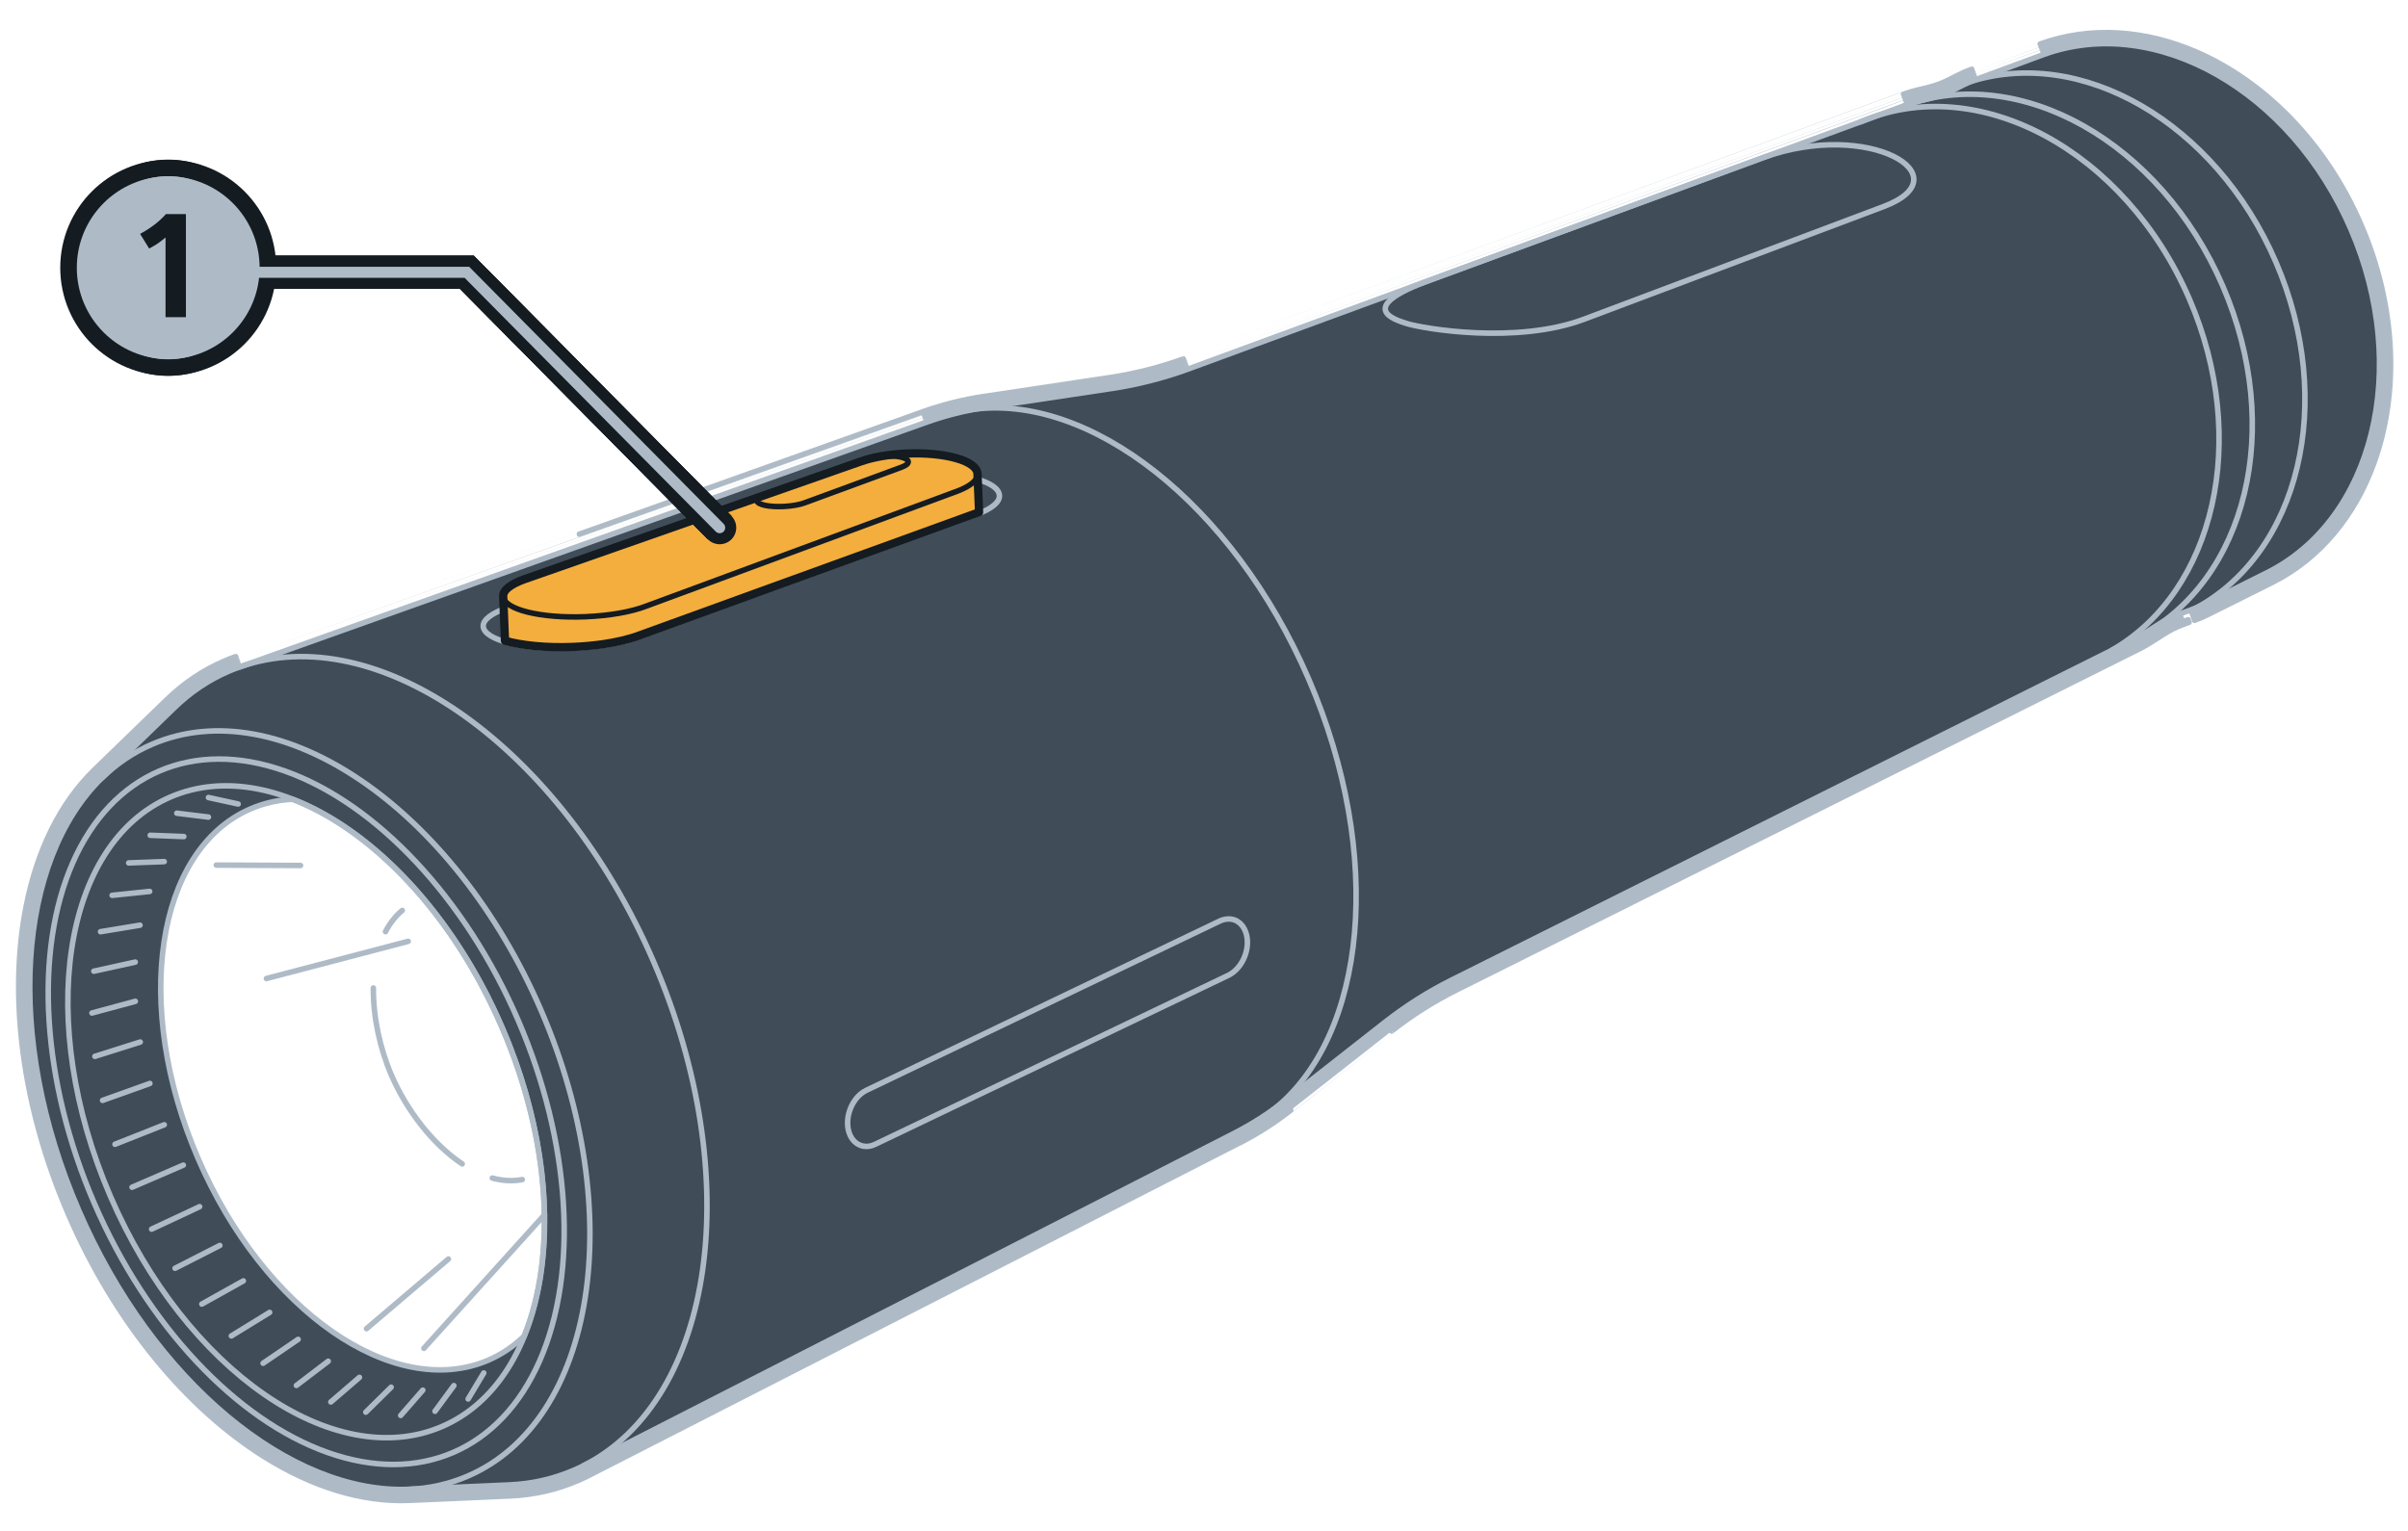 <?xml version="1.0" encoding="UTF-8"?><svg xmlns="http://www.w3.org/2000/svg" width="218" height="138.634" viewBox="0 0 218 138.634"><g id="uuid-a68887ed-51e4-4288-966e-68279f1d60cc"><path d="m212.833,20.762c-5.43-12.59-17.68-19.48-27.78-15.84l-6.21,2.29c-.39.14-.76.3-1.13.49l-.73.37c-.73.38-1.5.66-2.3.85l-.84.2c-.4.1-.79.21-1.17.35l-65.2,23.98c-2.2.79-4.47,1.37-6.78,1.72l-11.58,1.74c-1.77.27-3.51.71-5.2,1.31l-62.25,22.19c-.32.11-.65.24-.97.38-1.84.79-3.48,1.91-4.92,3.31l-6.53,6.33c-7.69,7.47-8.88,23.52-2.13,39.14,6.74,15.63,19.24,25.78,29.94,25.3l9.09-.4c2-.09,3.94-.52,5.79-1.32.32-.13.63-.28.94-.44l58.84-30.07c1.6-.82,3.11-1.78,4.52-2.89l9.14-7.17c1.89-1.48,3.92-2.77,6.07-3.84l61.88-30.92c.34-.18.68-.37,1-.58l.94-.6c.65-.43,1.34-.77,2.07-1.04l1.01-.37c.37-.13.72-.28,1.07-.46l5.89-2.94c9.57-4.84,12.96-18.49,7.53-31.07ZM47.453,120.992c-.94.92-2.02,1.65-3.23,2.18-8.58,3.69-20.35-4.48-26.29-18.26-5.96-13.8-3.83-27.96,4.75-31.66,1.21-.52,2.49-.81,3.81-.87,7.24,2.8,14.52,10.37,18.95,20.65,4.44,10.27,4.93,20.74,2.01,27.96Z" style="fill:#404d59; stroke-width:0px;"/><g id="uuid-2f694cd1-ac0b-4811-823f-6b8294d4aae8"><path d="m213.751,20.366c-3.205-7.431-8.736-12.976-14.9-15.647-4.59-1.988-9.554-2.389-14.144-.735,0,0-6.21,2.29-6.202,2.287-.43.154-.84.332-1.244.539,0,0-.73.37-.74.375-.652.34-1.344.592-2.07.764,0,0-.84.2-.851.203-.417.104-.846.224-1.273.382,0,0-65.2,23.98-65.193,23.977-2.141.769-4.348,1.332-6.591,1.672,0,0-11.58,1.74-11.582,1.74-1.834.28-3.635.735-5.385,1.357,0,0-62.25,22.19-62.239,22.186-.348.12-.703.26-1.039.407-1.959.841-3.7,2.032-5.221,3.511,0,0-6.53,6.33-6.531,6.331-3.114,3.025-5.176,7.325-6.166,12.314-1.606,8.09-.426,18.124,3.815,27.939,4.238,9.829,10.74,17.578,17.734,21.957,4.305,2.695,8.841,4.14,13.169,3.946,0,0,9.09-.4,9.091-.4,2.116-.095,4.176-.551,6.121-1.393.359-.146.698-.311,1.019-.476,0,0,58.84-30.07,58.841-30.071,1.655-.848,3.22-1.843,4.681-2.993,0,0,9.14-7.17,9.139-7.169,1.838-1.44,3.811-2.693,5.9-3.733,0,0,61.88-30.92,61.901-30.931.351-.186.723-.393,1.07-.621,0,0,.94-.6.954-.609.58-.383,1.2-.69,1.862-.935,0,0,1.01-.37.997-.365.412-.145.804-.313,1.185-.509,0,0,5.89-2.94,5.895-2.942,4.34-2.195,7.451-6.077,9.152-10.775,2.289-6.319,2.051-14.154-1.156-21.584Z" style="fill:none; stroke:#aebbc7; stroke-linecap:round; stroke-linejoin:round; stroke-width:.5px;"/><path d="m213.522,20.465c-3.182-7.378-8.67-12.874-14.77-15.517-4.541-1.967-9.438-2.359-13.958-.73,0,0-6.21,2.29-6.204,2.288-.42.151-.82.324-1.216.527,0,0-.73.37-.737.374-.672.35-1.383.609-2.127.786,0,0-.84.2-.848.202-.413.103-.832.221-1.247.374,0,0-65.2,23.98-65.195,23.978-2.155.774-4.378,1.342-6.638,1.684,0,0-11.58,1.74-11.582,1.74-1.818.277-3.604.729-5.339,1.345,0,0-62.25,22.19-62.242,22.187-.341.117-.69.255-1.022.4-1.929.828-3.645,2.002-5.146,3.461,0,0-6.53,6.33-6.531,6.331-3.069,2.981-5.112,7.23-6.095,12.183-1.595,8.033-.426,18.015,3.799,27.792,4.222,9.791,10.693,17.496,17.637,21.844,4.274,2.676,8.76,4.099,13.025,3.908,0,0,9.09-.4,9.091-.4,2.087-.094,4.117-.543,6.039-1.374.349-.142.681-.303.999-.467,0,0,58.84-30.07,58.841-30.07,1.641-.841,3.192-1.827,4.641-2.967,0,0,9.14-7.17,9.14-7.17,1.851-1.45,3.838-2.712,5.943-3.76,0,0,61.88-30.92,61.896-30.928.348-.184.712-.387,1.053-.611,0,0,.94-.6.95-.607.597-.395,1.235-.71,1.914-.961,0,0,1.01-.37,1.001-.367.402-.141.783-.305,1.156-.497,0,0,5.89-2.94,5.894-2.942,4.275-2.162,7.347-5.989,9.03-10.637,2.265-6.253,2.034-14.023-1.15-21.399Z" style="fill:none; stroke:#aebbc7; stroke-linecap:round; stroke-linejoin:round; stroke-width:.5px;"/><path d="m213.292,20.564c-3.159-7.325-8.603-12.771-14.64-15.386-4.492-1.946-9.323-2.328-13.772-.725,0,0-6.21,2.29-6.206,2.289-.41.147-.8.316-1.187.515,0,0-.73.37-.735.372-.691.36-1.422.626-2.185.807,0,0-.84.2-.846.201-.409.102-.818.217-1.221.366,0,0-65.2,23.98-65.196,23.979-2.17.779-4.409,1.351-6.685,1.696,0,0-11.58,1.74-11.581,1.74-1.802.275-3.573.723-5.292,1.333,0,0-62.25,22.19-62.245,22.188-.334.115-.677.25-1.005.393-1.9.816-3.59,1.971-5.071,3.41,0,0-6.53,6.33-6.53,6.33-3.024,2.937-5.048,7.136-6.024,12.053-1.583,7.975-.425,17.905,3.784,27.644,4.205,9.752,10.646,17.415,17.54,21.731,4.243,2.656,8.679,4.059,12.881,3.87,0,0,9.09-.4,9.091-.4,2.058-.093,4.058-.535,5.956-1.356.339-.138.664-.295.979-.458,0,0,58.84-30.07,58.841-30.07,1.627-.834,3.165-1.811,4.601-2.942,0,0,9.14-7.17,9.14-7.17,1.864-1.46,3.866-2.732,5.985-3.786,0,0,61.88-30.92,61.89-30.925.346-.183.701-.381,1.035-.6,0,0,.94-.6.947-.604.615-.407,1.27-.73,1.966-.988,0,0,1.01-.37,1.004-.368.391-.137.762-.296,1.128-.484,0,0,5.89-2.94,5.892-2.941,4.209-2.129,7.242-5.901,8.908-10.499,2.242-6.188,2.017-13.891-1.145-21.215Z" style="fill:none; stroke:#aebbc7; stroke-linecap:round; stroke-linejoin:round; stroke-width:.5px;"/><path d="m213.063,20.663c-3.137-7.273-8.537-12.668-14.51-15.256-4.443-1.925-9.208-2.297-13.587-.719,0,0-6.21,2.29-6.208,2.289-.4.144-.78.308-1.159.502,0,0-.73.37-.732.371-.711.37-1.461.643-2.242.829,0,0-.84.2-.843.201-.404.101-.804.214-1.196.358,0,0-65.2,23.98-65.198,23.979-2.185.785-4.439,1.361-6.733,1.708,0,0-11.58,1.74-11.581,1.74-1.786.272-3.541.716-5.246,1.322,0,0-62.25,22.19-62.247,22.189-.327.112-.663.245-.987.387-1.87.803-3.535,1.941-4.995,3.36,0,0-6.53,6.33-6.53,6.33-2.978,2.893-4.984,7.041-5.953,11.922-1.572,7.917-.424,17.796,3.768,27.496,4.189,9.714,10.599,17.333,17.443,21.618,4.212,2.637,8.599,4.018,12.738,3.832,0,0,9.09-.4,9.09-.4,2.029-.091,3.999-.528,5.873-1.338.33-.134.647-.288.96-.449,0,0,58.84-30.07,58.84-30.07,1.614-.827,3.137-1.796,4.56-2.916,0,0,9.14-7.17,9.14-7.17,1.877-1.47,3.893-2.751,6.028-3.813,0,0,61.88-30.92,61.885-30.923.343-.181.691-.376,1.018-.59,0,0,.94-.6.943-.602.632-.418,1.305-.75,2.018-1.014,0,0,1.01-.37,1.007-.369.381-.134.741-.288,1.099-.472,0,0,5.89-2.94,5.891-2.941,4.144-2.096,7.138-5.813,8.786-10.361,2.218-6.122,2-13.76-1.139-21.031Z" style="fill:none; stroke:#aebbc7; stroke-linecap:round; stroke-linejoin:round; stroke-width:.5px;"/></g><path d="m212.833,20.762c-5.43-12.59-17.68-19.48-27.78-15.84l-6.21,2.29c-.39.14-.76.3-1.13.49l-.73.37c-.73.38-1.5.66-2.3.85l-.84.2c-.4.1-.79.21-1.17.35l-65.2,23.98c-2.2.79-4.47,1.37-6.78,1.72l-11.58,1.74c-1.77.27-3.51.71-5.2,1.31l-62.25,22.19c-.32.11-.65.24-.97.38-1.84.79-3.48,1.91-4.92,3.31l-6.53,6.33c-7.69,7.47-8.88,23.52-2.13,39.14,6.74,15.63,19.24,25.78,29.94,25.3l9.09-.4c2-.09,3.94-.52,5.79-1.32.32-.13.63-.28.94-.44l58.84-30.07c1.6-.82,3.11-1.78,4.52-2.89l9.14-7.17c1.89-1.48,3.92-2.77,6.07-3.84l61.88-30.92c.34-.18.68-.37,1-.58l.94-.6c.65-.43,1.34-.77,2.07-1.04l1.01-.37c.37-.13.72-.28,1.07-.46l5.89-2.94c9.57-4.84,12.96-18.49,7.53-31.07Z" style="fill:none; stroke:#aebbc7; stroke-linecap:round; stroke-linejoin:round; stroke-width:.5px;"/><path d="m9.241,70.437c1.315-1.276,2.82-2.301,4.509-3.029,11.563-4.99,27.34,5.798,35.237,24.097,7.897,18.299,4.926,37.178-6.638,42.169-1.688.728-3.466,1.121-5.295,1.202" style="fill:none; stroke:#aebbc7; stroke-linecap:round; stroke-linejoin:round; stroke-width:.5px;"/><path d="m21.667,60.409c12.527-4.465,29.105,7.22,37.511,26.697,8.406,19.476,5.536,39.555-6.306,45.607" style="fill:none; stroke:#aebbc7; stroke-linecap:round; stroke-linejoin:round; stroke-width:.5px;"/><path d="m178.088,7.486c10.208-3.441,22.479,3.568,27.948,16.239,5.479,12.695,2.133,26.401-7.415,31.443" style="fill:none; stroke:#aebbc7; stroke-linecap:round; stroke-linejoin:round; stroke-width:.5px;"/><path d="m172.428,9.567c10.448-3.836,23.174,3.294,28.803,16.337,5.568,12.9,2.154,26.631-7.557,31.745" style="fill:none; stroke:#aebbc7; stroke-linecap:round; stroke-linejoin:round; stroke-width:.5px;"/><path d="m168.436,11.035c10.637-4.591,23.968,2.593,29.774,16.045,5.482,12.702,2.296,26.451-7.031,31.81" style="fill:none; stroke:#aebbc7; stroke-linecap:round; stroke-linejoin:round; stroke-width:.5px;"/><path d="m34.899,84.371c.391-.751.894-1.404,1.52-1.924" style="fill:none; stroke:#aebbc7; stroke-linecap:round; stroke-linejoin:round; stroke-width:.5px;"/><path d="m41.845,105.403c-2.656-1.765-5.033-4.851-6.413-8.049-1.039-2.407-1.651-5.252-1.632-7.881" style="fill:none; stroke:#aebbc7; stroke-linecap:round; stroke-linejoin:round; stroke-width:.5px;"/><path d="m47.281,106.823c-.892.168-1.805.108-2.713-.139" style="fill:none; stroke:#aebbc7; stroke-linecap:round; stroke-linejoin:round; stroke-width:.5px;"/><path d="m115.217,100.549c8.527-6.69,10.15-23.092,3.267-39.039-6.883-15.947-19.93-26.018-30.647-24.402" style="fill:none; stroke:#aebbc7; stroke-linecap:round; stroke-linejoin:round; stroke-width:.5px;"/><path d="m129.565,25.33c-6.895,2.488-3.405,3.599-2.199,3.973,1.478.458,9.912,1.912,16.059-.401l27.091-10.192c7.327-2.757-1.306-7.9-10.867-4.45l-30.086,11.07Z" style="fill:none; stroke:#aebbc7; stroke-linecap:round; stroke-linejoin:round; stroke-width:.5px;"/><path d="m78.175,103.799c-.092-.016-.183-.041-.274-.076-1.04-.386-1.466-1.836-.943-3.249.303-.823.859-1.442,1.489-1.742l31.975-15.321c.435-.201.907-.251,1.341-.1.092.034.178.076.26.126.848.515,1.16,1.835.682,3.123-.303.823-.873,1.457-1.488,1.758l-31.975,15.306c-.356.172-.717.239-1.068.176Z" style="fill:none; stroke:#aebbc7; stroke-linecap:round; stroke-linejoin:round; stroke-width:.5px;"/><path d="m90.482,44.883c.024.602-.72,1.187-1.937,1.644l-30.668,11.129c-1.447.548-3.585.929-6.002,1.027-4.433.18-8.075-.699-8.127-1.969-.024-.602.786-1.19,2.12-1.652l33.014-11.338c1.201-.424,2.842-.719,4.659-.793,3.783-.154,6.891.714,6.941,1.952Z" style="fill:none; stroke:#aebbc7; stroke-linecap:round; stroke-linejoin:round; stroke-width:.5px;"/><path d="m88.495,42.907l.142,3.48c-.03.017-30.753,11.16-30.753,11.16-.904.343-2.07.619-3.407.811h-.015c-.806.11-1.674.191-2.59.228-2.442.099-4.653-.132-6.154-.56l-.164-4.03c-.023-.565.719-1.115,1.94-1.547l30.377-10.64c1.1-.396,2.602-.672,4.266-.739,3.465-.141,6.312.676,6.359,1.836Z" style="fill:#f4ae3d; stroke:#141b21; stroke-linecap:round; stroke-linejoin:round; stroke-width:.75px;"/><path d="m88.495,42.916c.023.565-.658,1.112-1.772,1.54l-28.229,10.437c-1.325.513-3.283.867-5.496.958-4.06.165-7.397-.662-7.445-1.853" style="fill:none; stroke:#141b21; stroke-linecap:round; stroke-linejoin:round; stroke-width:.5px;"/><path d="m82.224,41.818c.01.173-.215.345-.586.483l-8.786,3.233c-.44.165-1.092.287-1.83.329-1.354.077-2.471-.155-2.492-.519-.01-.173.236-.346.642-.486l9.502-3.306c.366-.128.866-.222,1.421-.254,1.156-.066,2.109.166,2.129.521Z" style="fill:none; stroke:#141b21; stroke-linecap:round; stroke-linejoin:round; stroke-width:.5px;"/><ellipse cx="27.722" cy="100.682" rx="19.309" ry="31.043" transform="translate(-37.627 19.227) rotate(-23.345)" style="fill:none; stroke:#aebbc7; stroke-linecap:round; stroke-linejoin:round; stroke-width:.5px;"/><ellipse cx="27.722" cy="100.682" rx="20.9" ry="33.6" transform="translate(-37.627 19.227) rotate(-23.345)" style="fill:none; stroke:#aebbc7; stroke-linecap:round; stroke-linejoin:round; stroke-width:.5px;"/><line x1="18.873" y1="72.224" x2="21.56" y2="72.811" style="fill:none; stroke:#aebbc7; stroke-linecap:round; stroke-linejoin:round; stroke-width:.5px;"/><line x1="16.007" y1="73.644" x2="18.871" y2="73.996" style="fill:none; stroke:#aebbc7; stroke-linecap:round; stroke-linejoin:round; stroke-width:.5px;"/><line x1="13.6" y1="75.643" x2="16.642" y2="75.759" style="fill:none; stroke:#aebbc7; stroke-linecap:round; stroke-linejoin:round; stroke-width:.5px;"/><line x1="11.65" y1="78.147" x2="14.869" y2="78.028" style="fill:none; stroke:#aebbc7; stroke-linecap:round; stroke-linejoin:round; stroke-width:.5px;"/><line x1="10.151" y1="81.082" x2="13.548" y2="80.728" style="fill:none; stroke:#aebbc7; stroke-linecap:round; stroke-linejoin:round; stroke-width:.5px;"/><line x1="9.1" y1="84.375" x2="12.675" y2="83.785" style="fill:none; stroke:#aebbc7; stroke-linecap:round; stroke-linejoin:round; stroke-width:.5px;"/><line x1="8.492" y1="87.952" x2="12.244" y2="87.127" style="fill:none; stroke:#aebbc7; stroke-linecap:round; stroke-linejoin:round; stroke-width:.5px;"/><line x1="8.323" y1="91.74" x2="12.253" y2="90.679" style="fill:none; stroke:#aebbc7; stroke-linecap:round; stroke-linejoin:round; stroke-width:.5px;"/><line x1="8.59" y1="95.663" x2="12.697" y2="94.367" style="fill:none; stroke:#aebbc7; stroke-linecap:round; stroke-linejoin:round; stroke-width:.5px;"/><line x1="9.286" y1="99.65" x2="13.572" y2="98.118" style="fill:none; stroke:#aebbc7; stroke-linecap:round; stroke-linejoin:round; stroke-width:.5px;"/><line x1="10.41" y1="103.626" x2="14.872" y2="101.858" style="fill:none; stroke:#aebbc7; stroke-linecap:round; stroke-linejoin:round; stroke-width:.5px;"/><line x1="11.955" y1="107.517" x2="16.596" y2="105.514" style="fill:none; stroke:#aebbc7; stroke-linecap:round; stroke-linejoin:round; stroke-width:.5px;"/><line x1="42.381" y1="126.693" x2="43.797" y2="124.335" style="fill:none; stroke:#aebbc7; stroke-linecap:round; stroke-linejoin:round; stroke-width:.5px;"/><line x1="39.381" y1="127.805" x2="41.09" y2="125.479" style="fill:none; stroke:#aebbc7; stroke-linecap:round; stroke-linejoin:round; stroke-width:.5px;"/><line x1="36.276" y1="128.184" x2="38.278" y2="125.891" style="fill:none; stroke:#aebbc7; stroke-linecap:round; stroke-linejoin:round; stroke-width:.5px;"/><line x1="33.116" y1="127.886" x2="35.411" y2="125.625" style="fill:none; stroke:#aebbc7; stroke-linecap:round; stroke-linejoin:round; stroke-width:.5px;"/><line x1="29.952" y1="126.963" x2="32.541" y2="124.734" style="fill:none; stroke:#aebbc7; stroke-linecap:round; stroke-linejoin:round; stroke-width:.5px;"/><line x1="26.835" y1="125.468" x2="29.716" y2="123.272" style="fill:none; stroke:#aebbc7; stroke-linecap:round; stroke-linejoin:round; stroke-width:.5px;"/><line x1="23.815" y1="123.457" x2="26.99" y2="121.293" style="fill:none; stroke:#aebbc7; stroke-linecap:round; stroke-linejoin:round; stroke-width:.5px;"/><line x1="20.944" y1="120.982" x2="24.412" y2="118.85" style="fill:none; stroke:#aebbc7; stroke-linecap:round; stroke-linejoin:round; stroke-width:.5px;"/><line x1="18.271" y1="118.097" x2="22.032" y2="115.997" style="fill:none; stroke:#aebbc7; stroke-linecap:round; stroke-linejoin:round; stroke-width:.5px;"/><line x1="15.849" y1="114.855" x2="19.903" y2="112.788" style="fill:none; stroke:#aebbc7; stroke-linecap:round; stroke-linejoin:round; stroke-width:.5px;"/><line x1="13.726" y1="111.311" x2="18.074" y2="109.276" style="fill:none; stroke:#aebbc7; stroke-linecap:round; stroke-linejoin:round; stroke-width:.5px;"/><line x1="19.58" y1="78.343" x2="27.207" y2="78.379" style="fill:none; stroke:#aebbc7; stroke-linecap:round; stroke-linejoin:round; stroke-width:.5px;"/><line x1="38.372" y1="122.106" x2="49.297" y2="110.008" style="fill:none; stroke:#aebbc7; stroke-linecap:round; stroke-linejoin:round; stroke-width:.5px;"/><line x1="33.18" y1="120.325" x2="40.595" y2="114.015" style="fill:none; stroke:#aebbc7; stroke-linecap:round; stroke-linejoin:round; stroke-width:.5px;"/><line x1="24.12" y1="88.615" x2="36.955" y2="85.248" style="fill:none; stroke:#aebbc7; stroke-linecap:round; stroke-linejoin:round; stroke-width:.5px;"/><path d="m47.453,120.992c-.94.92-2.02,1.65-3.23,2.18-8.58,3.69-20.35-4.48-26.29-18.26-5.96-13.8-3.83-27.96,4.75-31.66,1.21-.52,2.49-.81,3.81-.87,7.24,2.8,14.52,10.37,18.95,20.65,4.44,10.27,4.93,20.74,2.01,27.96Z" style="fill:none; stroke:#aebbc7; stroke-linecap:round; stroke-linejoin:round; stroke-width:.5px;"/></g><g id="uuid-ca5aaeaa-388e-411a-b91c-6c50f788e21b"><polyline points="14.98 24.659 42.268 24.659 65.153 47.787" style="fill:none; stroke:#141b21; stroke-width:3px;"/><polyline points="14.98 24.659 42.268 24.659 65.153 47.787" style="fill:none; stroke:#141b21; stroke-width:3px;"/><polyline points="14.98 24.659 42.268 24.659 65.153 47.787" style="fill:none; stroke:#141b21; stroke-width:3px;"/><path d="m14.27,22.059c-.199.135-.455.284-.767.449l-.819-1.326c.477-.26.906-.535,1.287-.826.382-.29.732-.613,1.053-.968h1.808v9.334h-1.846v-7.215c-.278.234-.517.418-.716.552Z" style="fill:none; stroke:#141b21; stroke-width:3px;"/><circle cx="15.229" cy="24.247" r="8.275" style="fill:none; stroke:#141b21; stroke-width:3px;"/><path d="m15.229,15.955c-3.934,0-7.124,3.189-7.124,7.124v2.337c0,3.934,3.189,7.124,7.124,7.124s7.124-3.189,7.124-7.124v-2.337c0-3.934-3.189-7.124-7.124-7.124Z" style="fill:none; stroke:#141b21; stroke-width:3px;"/><path d="m14.27,22.059c-.199.135-.455.284-.767.449l-.819-1.326c.477-.26.906-.535,1.287-.826.382-.29.732-.613,1.053-.968h1.808v9.334h-1.846v-7.215c-.278.234-.517.418-.716.552Z" style="fill:none; stroke:#141b21; stroke-width:3px;"/><polyline points="14.98 24.659 42.268 24.659 65.153 47.787" style="fill:none; stroke:#141b21; stroke-linecap:round; stroke-miterlimit:10; stroke-width:3px;"/><polyline points="14.98 24.659 42.268 24.659 65.153 47.787" style="fill:none; stroke:#aebbc7; stroke-linecap:round; stroke-miterlimit:10;"/><circle cx="15.229" cy="24.247" r="8.275" style="fill:#aebbc7; stroke-width:0px;"/><path d="m15.229,15.955c-3.934,0-7.124,3.189-7.124,7.124v2.337c0,3.934,3.189,7.124,7.124,7.124s7.124-3.189,7.124-7.124v-2.337c0-3.934-3.189-7.124-7.124-7.124Z" style="fill:#aebbc7; stroke-width:0px;"/><path d="m14.27,22.059c-.199.135-.455.284-.767.449l-.819-1.326c.477-.26.906-.535,1.287-.826.382-.29.732-.613,1.053-.968h1.808v9.334h-1.846v-7.215c-.278.234-.517.418-.716.552Z" style="fill:#141b21; stroke-width:0px;"/></g></svg>